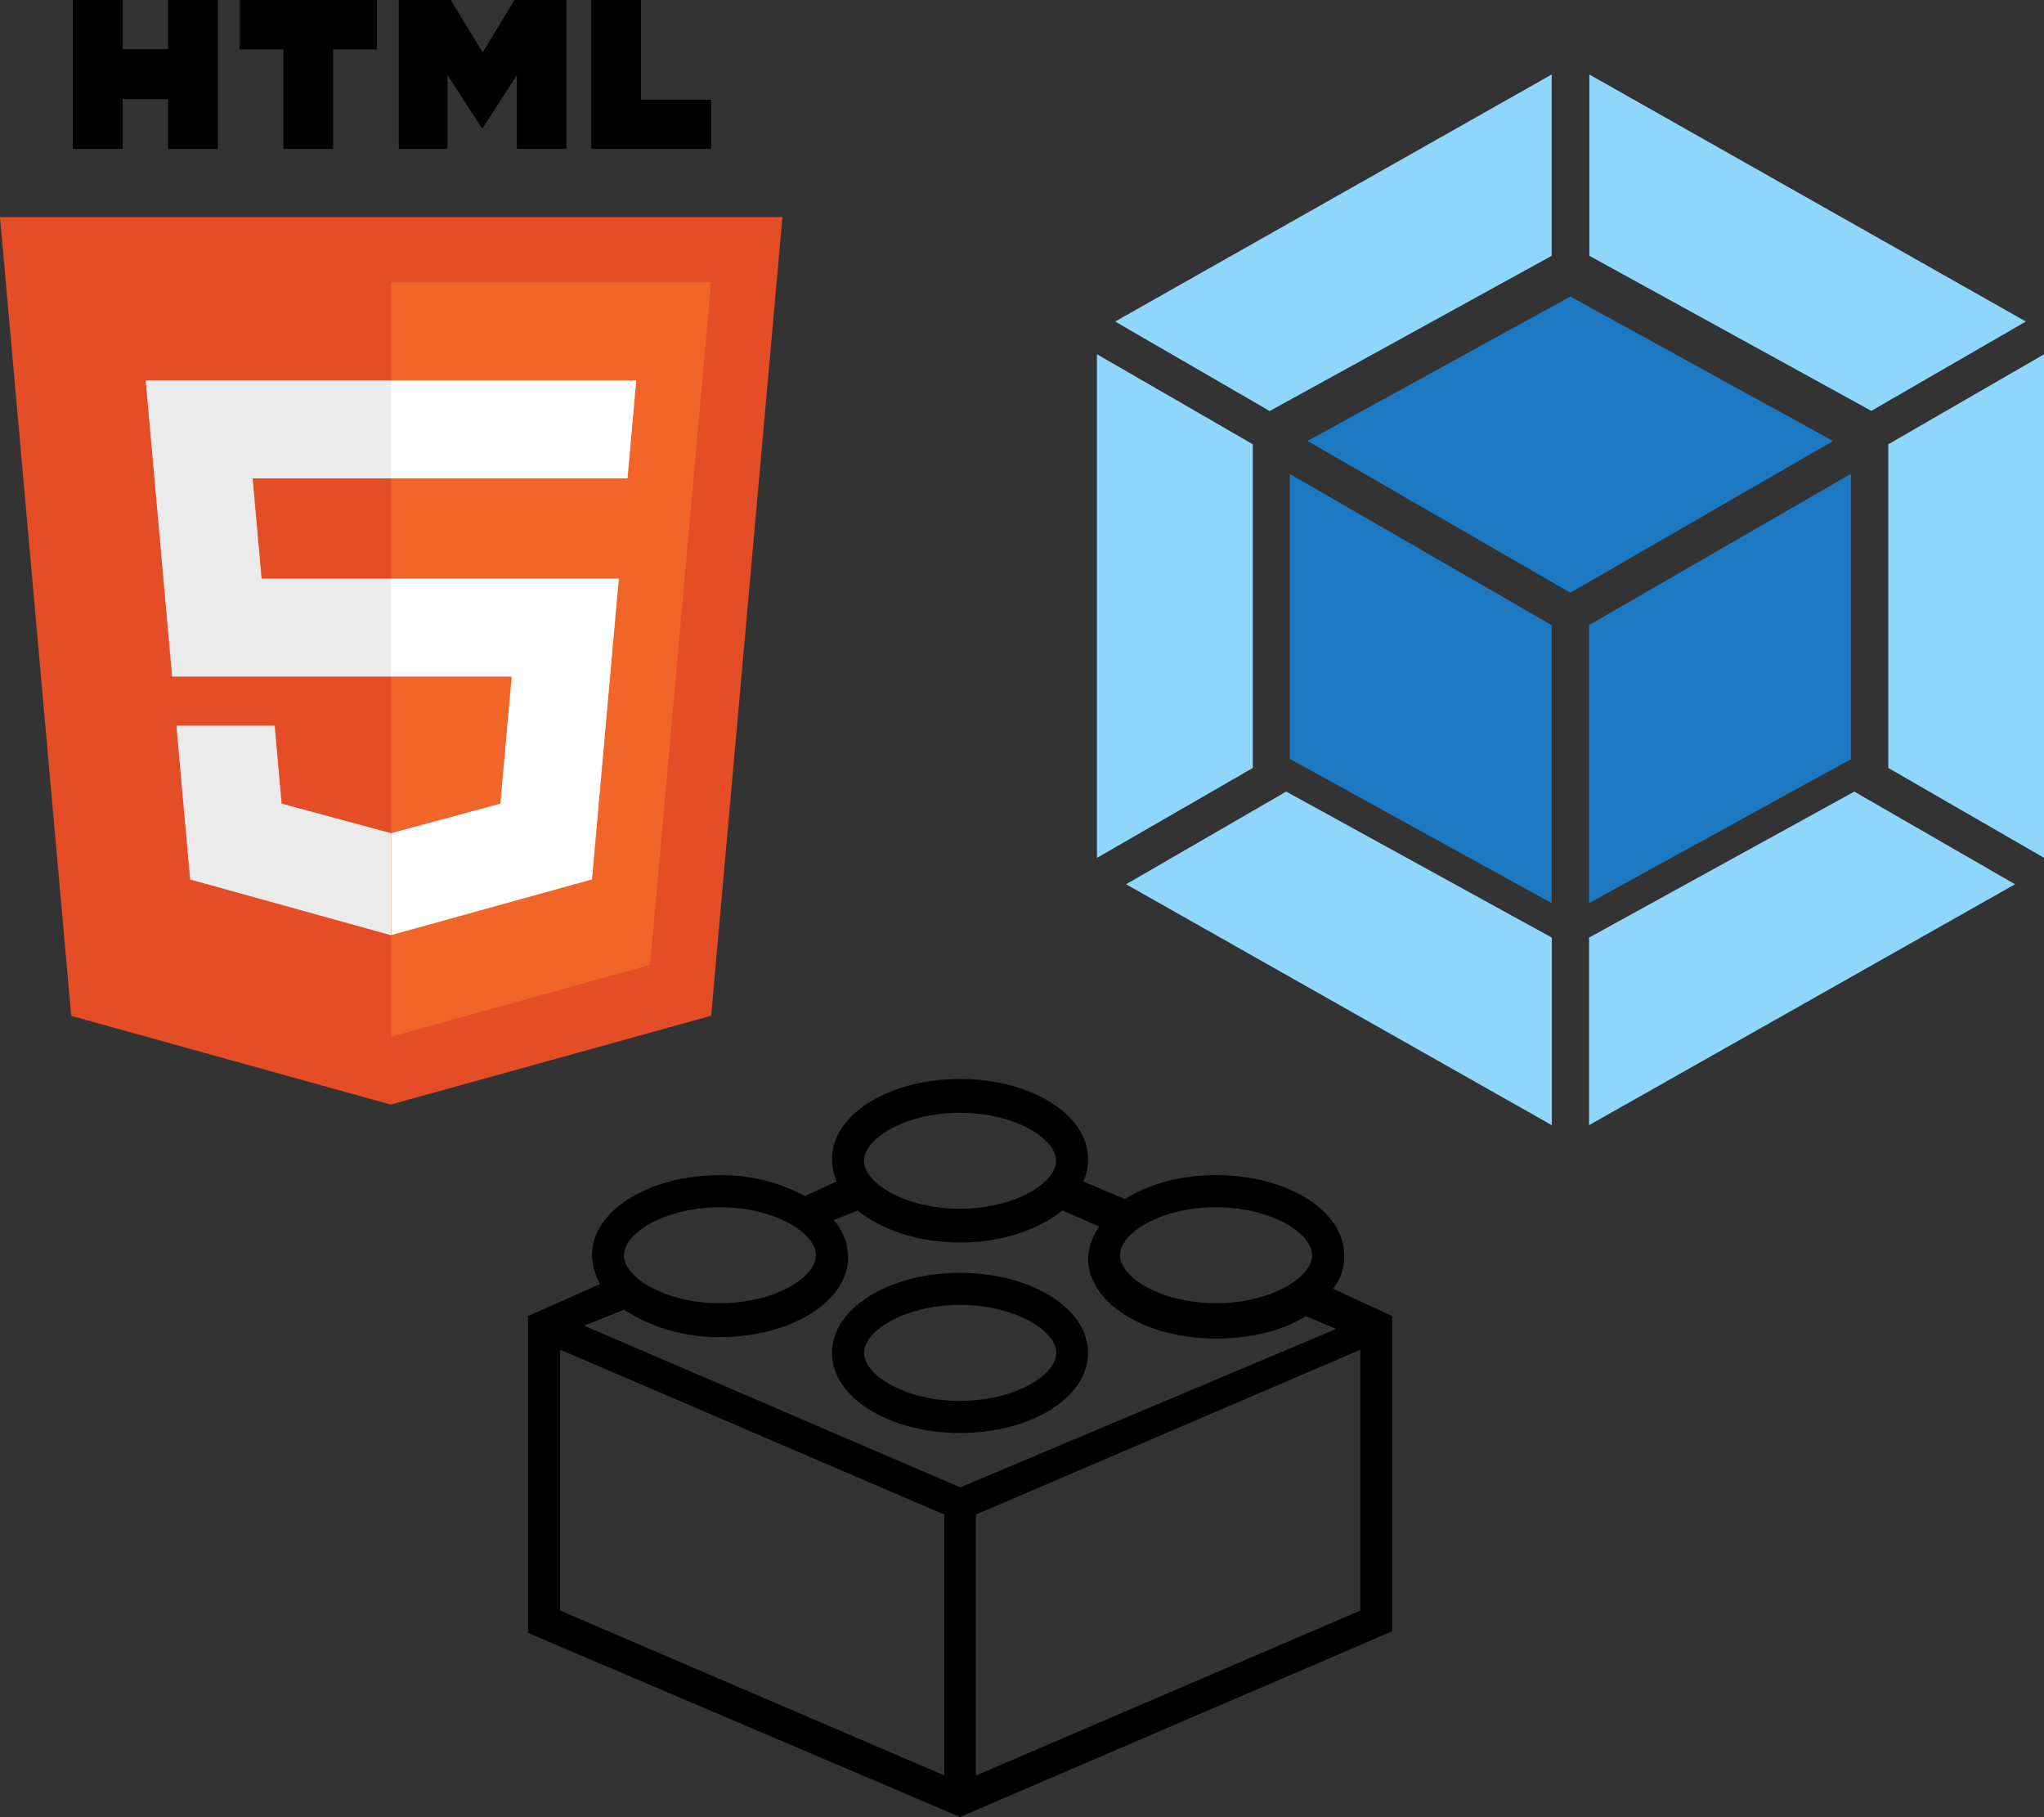 <svg xmlns="http://www.w3.org/2000/svg" viewBox="0 0 524.43 466.11"><rect x="0" y="0" width="524.43" height="466.11" fill="#333333" stroke="none"/><defs><style>.cls-1{fill:#e44d26;}.cls-2{fill:#f16529;}.cls-3{fill:#ebebeb;}.cls-4{fill:#fff;}.cls-5{fill:#8ed6fb;}.cls-6{fill:#1c78c0;}</style></defs><title>icon-html-webpack-plugin</title><g id="Layer_2" data-name="Layer 2"><g id="Layer_1-2" data-name="Layer 1"><path class="cls-1" d="M18.27,260.6,0,55.69H200.75L182.46,260.57l-82.21,22.79Z"/><path class="cls-2" d="M100.38,265.94l66.42-18.42L182.43,72.44H100.38Z"/><path class="cls-3" d="M100.38,148.44H67.12l-2.3-25.73h35.56V97.57h-63l.6,6.75,6.18,69.25h56.24Zm0,65.27-.12,0-28-7.56-1.79-20H45.26l3.52,39.46,51.48,14.29.12,0Z"/><path d="M18.68,0H31.45V12.62H43.13V0H55.9V38.21H43.13V25.42H31.45V38.21H18.68Zm54,12.67H61.46V0H96.72V12.67H85.47V38.21H72.7V12.67ZM102.32,0h13.32l8.19,13.43L132,0h13.32V38.21H132.61V19.27l-8.78,13.59h-.22l-8.8-13.59V38.21H102.32V0Zm49.37,0h12.77V25.58h18V38.21H151.69Z"/><path class="cls-4" d="M100.29,148.44v25.13h31l-2.92,32.6-28,7.56v26.15l51.52-14.28.38-4.25,5.9-66.16.62-6.75H100.29Zm0-50.87v25.14H161l.51-5.65,1.14-12.74.6-6.75Z"/><path class="cls-5" d="M517,226.84,407.7,288.64V240.52l68.06-37.45Zm7.48-6.76V90.87l-40,23.1V197Zm-235.56,6.76,109.23,61.8V240.52L330,203.06Zm-7.48-6.76V90.87l40,23.1V197Zm4.68-137.6,112-63.37V65.62l-72.36,39.82Zm233.66,0-112-63.37V65.62l72.35,39.78Z"/><path class="cls-6" d="M398.1,231.68l-67.17-37V121.58l67.17,38.78Zm9.6,0,67.17-36.92v-73.2l-67.17,38.8ZM335.48,113.12,402.9,76.07l67.42,37.06L402.9,152.05Z"/><path d="M246.32,326.52c-18.08,0-32.85,9-32.85,20.54s14.77,20.54,32.85,20.54,32.85-9,32.85-20.54-14.8-20.54-32.85-20.54Zm0,32.85c-14,0-24.64-6.56-24.64-12.31s10.68-12.31,24.64-12.31S271,341.31,271,347.06,260.28,359.37,246.32,359.37Z"/><path d="M342,330.61a12.84,12.84,0,0,0,2.87-8.62c0-11.49-14.77-20.54-32.85-20.54-9.45,0-17.64,2.47-23.39,6.16l-10.68-4.53a13.07,13.07,0,0,0,1.22-5.75c0-11.49-14.77-20.54-32.85-20.54s-32.84,9-32.84,20.54a14.5,14.5,0,0,0,1.22,5.75l-8.19,3.73a45,45,0,0,0-21.77-5.34c-18.07,0-32.85,9-32.85,20.55a16.63,16.63,0,0,0,2.06,7.39l-18.48,8.19v81.29l110.85,47.22,110.86-47.63V337.6l-15.18-7Zm-95.65,50.93-96.49-41.47L160.1,336a44.88,44.88,0,0,0,24.64,7c18.07,0,32.85-9,32.85-20.55A14.53,14.53,0,0,0,213.9,313l6.15-2.47c6.15,4.93,15.61,8.21,26.27,8.21s20.11-3.28,26.26-8.21l9.46,4.1a15.37,15.37,0,0,0-2.87,8.21c0,11.49,14.77,20.54,32.85,20.54,9,0,17.23-2.06,23-5.75l7.81,3.28-96.49,40.66ZM336.63,322c0,5.75-10.68,12.31-24.64,12.31s-24.63-6.56-24.63-12.31S298,309.69,312,309.69,336.63,316.25,336.63,322Zm-90.31-36.53c14,0,24.63,6.56,24.63,12.3s-10.67,12.31-24.63,12.31-24.64-6.56-24.64-12.31S232.36,285.46,246.32,285.46Zm-61.61,24.23c14,0,24.64,6.56,24.64,12.3s-10.68,12.31-24.64,12.31-24.63-6.56-24.63-12.31S170.78,309.69,184.71,309.69Zm-41,36.53,98.55,42.29v66.92l-98.55-42.29V346.22ZM250.41,455.45V388.53L349,346.25v66.92l-98.55,42.28Z"/></g></g></svg>